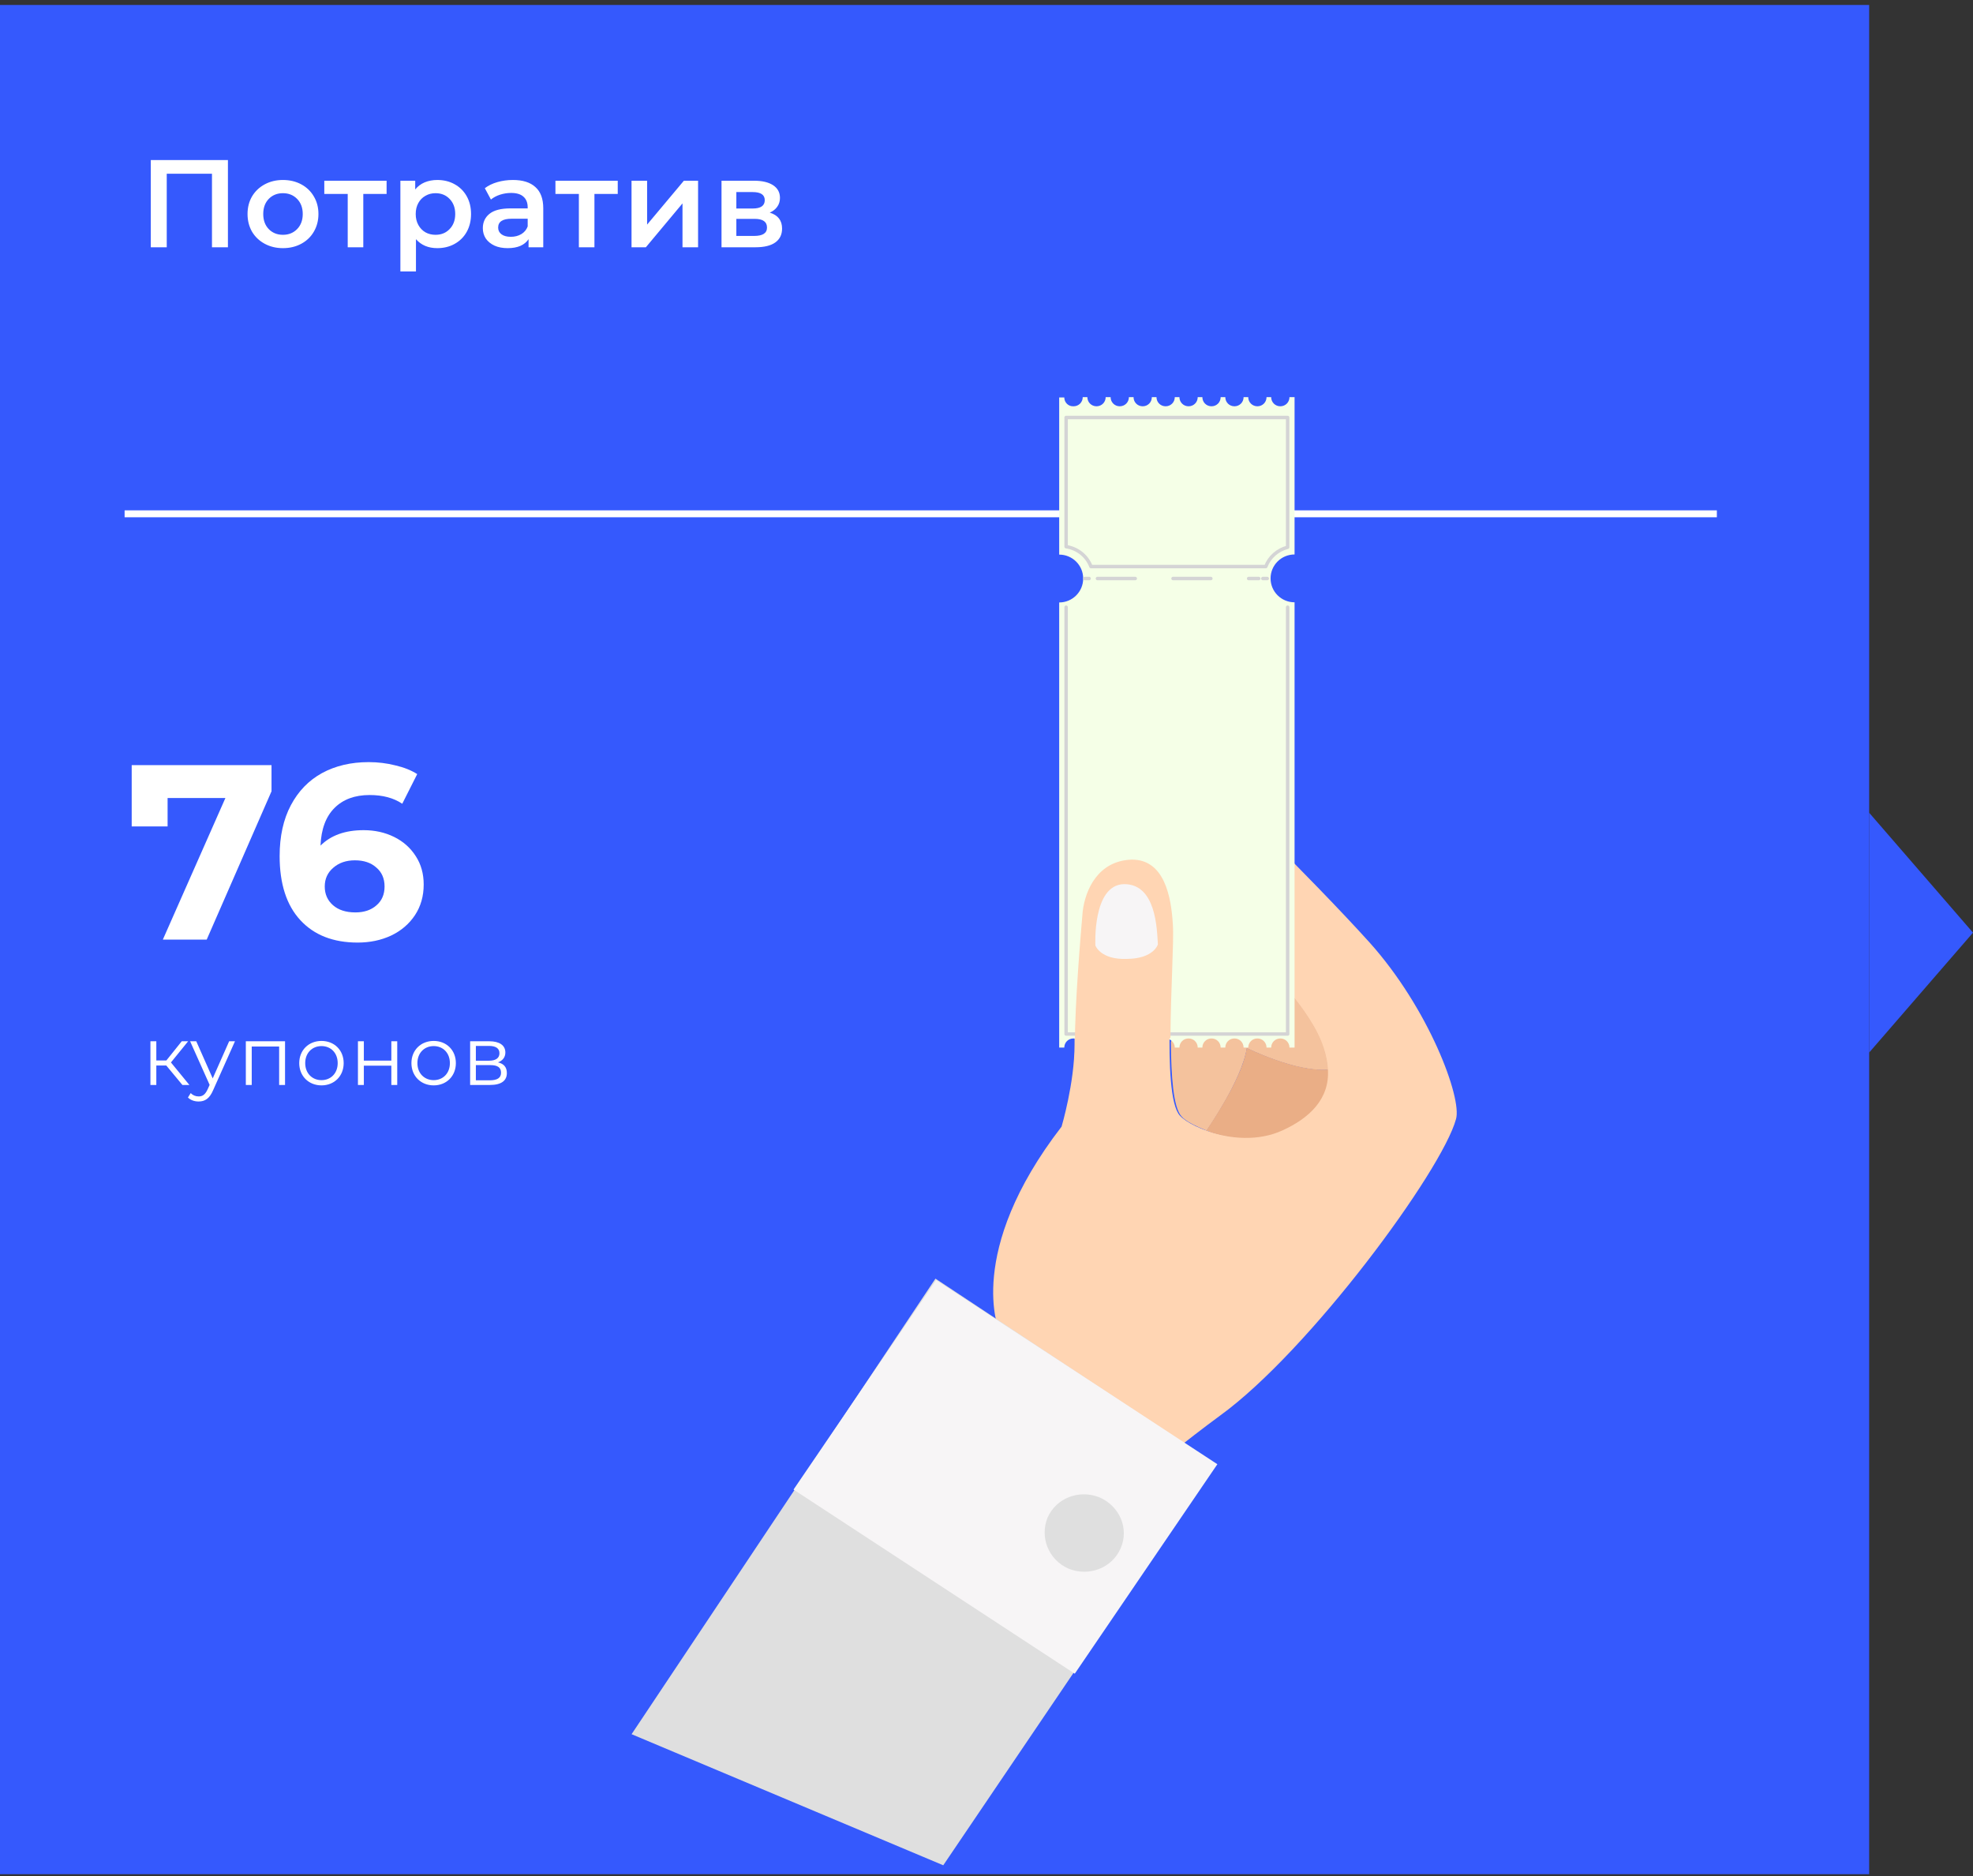 <svg width="285" height="271" viewBox="0 0 285 271" fill="none" xmlns="http://www.w3.org/2000/svg">
<rect x="0" y="0" width="285" height="271" fill="#333333" stroke="none"/>
<rect y="0.717" width="270" height="270" fill="#3559FD"/>
<line x1="18" y1="74.217" x2="248" y2="74.217" stroke="white"/>
<mask id="mask0" mask-type="alpha" maskUnits="userSpaceOnUse" x="0" y="0" width="270" height="271">
<rect y="0.717" width="270" height="270" fill="#BDFD35"/>
</mask>
<g mask="url(#mask0)">
<path d="M149.652 224.688L119.149 212.058L144.333 192.209C144.333 192.209 139.329 180.903 153.345 162.734C153.345 162.734 155.22 156.435 155.218 150.899C155.196 145.25 156.131 134.835 156.417 131.675C156.818 128.496 158.713 124.385 163.522 124.189C168.35 124.106 169.175 129.625 169.388 133.628C169.619 137.743 167.673 158.125 170.433 161.141C172.177 163.053 179.381 165.817 185.07 163.173C190.759 160.528 194.358 156.028 189.393 147.714C184.448 139.512 172.797 130.773 169.576 125.062C166.336 119.239 169.284 112.998 173.191 110.986C173.191 110.986 189.347 126.73 197.799 136.098C206.405 145.673 211.218 158.625 210.319 161.653C208.291 169.13 189.124 195.163 176.197 204.506C166.544 211.594 155.168 221.726 149.652 224.688Z" fill="#FFD5B3"/>
<path d="M191.826 154.527C187.189 154.913 180.111 151.406 180.111 151.406C179.386 156.032 174.301 163.315 174.301 163.315C172.656 162.65 171.24 161.948 170.646 161.233C169.476 159.914 169.171 155.45 169.131 150.482C171.685 144.872 174.869 139.509 176.008 137.94C176.957 136.633 177.756 135.813 178.995 135.501C182.982 139.498 187.123 143.702 189.622 147.934C191.102 150.361 191.742 152.689 191.826 154.527Z" fill="#F4C29D"/>
<path d="M180.087 151.361C180.087 151.361 187.175 154.874 191.819 154.487C192.085 158.733 189.153 161.514 185.222 163.295C181.73 164.89 177.657 164.492 174.651 163.461C174.612 163.235 174.307 163.515 174.268 163.29C175.484 161.475 179.587 155.264 180.087 151.361Z" fill="#EAAE86"/>
<path d="M153.736 57.412L153 57.412L153 80.11C154.906 80.11 156.465 81.644 156.465 83.566C156.465 85.466 154.927 87.021 153 87.021L153 151.316L153.736 151.316C153.736 150.582 154.321 149.999 155.057 149.999C155.794 149.999 156.378 150.582 156.378 151.316L157.05 151.316C157.05 150.582 157.634 149.999 158.371 149.999C159.107 149.999 159.713 150.582 159.713 151.316L160.385 151.316C160.385 150.582 160.969 149.999 161.706 149.999C162.442 149.999 163.027 150.582 163.027 151.316L163.698 151.316C163.698 150.582 164.283 149.999 165.019 149.999C165.755 149.999 166.34 150.582 166.34 151.316L167.011 151.316C167.011 150.582 167.596 149.999 168.332 149.999C169.069 149.999 169.697 150.582 169.697 151.316L170.368 151.316C170.368 150.582 170.953 149.999 171.689 149.999C172.425 149.999 173.01 150.582 173.01 151.316L173.682 151.316C173.682 150.582 174.266 149.999 175.003 149.999C175.739 149.999 176.324 150.582 176.324 151.316L176.995 151.316C176.995 150.582 177.58 149.999 178.316 149.999C179.052 149.999 179.637 150.582 179.637 151.316L180.308 151.316C180.308 150.582 180.893 149.999 181.629 149.999C182.366 149.999 182.95 150.582 182.95 151.316L183.622 151.316C183.622 150.582 184.206 149.999 184.943 149.999C185.679 149.999 186.264 150.582 186.264 151.316L187 151.316L187 87C185.094 87 183.535 85.466 183.535 83.544C183.535 81.644 185.073 80.089 187 80.089L187 57.368L186.264 57.368C186.264 58.103 185.679 58.686 184.943 58.686C184.206 58.686 183.622 58.103 183.622 57.368L182.95 57.368C182.95 58.103 182.366 58.686 181.629 58.686C180.893 58.686 180.308 58.103 180.308 57.368L179.637 57.368C179.637 58.103 179.052 58.686 178.316 58.686C177.58 58.686 176.995 58.103 176.995 57.368L176.324 57.368C176.324 58.103 175.739 58.686 175.003 58.686C174.266 58.686 173.682 58.103 173.682 57.368L173.01 57.368C173.01 58.103 172.425 58.686 171.689 58.686C170.953 58.686 170.368 58.103 170.368 57.368L169.697 57.368C169.697 58.103 169.112 58.686 168.376 58.686C167.639 58.686 167.055 58.103 167.055 57.368L166.383 57.368C166.383 58.103 165.799 58.686 165.062 58.686C164.326 58.686 163.741 58.103 163.741 57.368L163.07 57.368C163.07 58.103 162.485 58.686 161.749 58.686C161.013 58.686 160.428 58.103 160.428 57.368L159.713 57.368C159.713 58.103 159.129 58.686 158.392 58.686C157.656 58.686 157.071 58.103 157.071 57.368L156.4 57.368C156.4 58.103 155.815 58.686 155.079 58.686C154.321 58.729 153.736 58.124 153.736 57.412Z" fill="#F5FFE7"/>
<path d="M154 87.706L154 149.359L186 149.359L186 87.706" stroke="#D4D4D5" stroke-width="0.5" stroke-miterlimit="10" stroke-linecap="round" stroke-linejoin="round"/>
<path d="M156.709 83.564L157.322 83.564" stroke="#D4D4D5" stroke-width="0.5" stroke-linecap="round" stroke-linejoin="round"/>
<path d="M158.526 83.564L181.825 83.564" stroke="#D4D4D5" stroke-width="0.5" stroke-linecap="round" stroke-linejoin="round" stroke-dasharray="5.46 5.46"/>
<path d="M182.416 83.564L183.05 83.564" stroke="#D4D4D5" stroke-width="0.5" stroke-linecap="round" stroke-linejoin="round"/>
<path d="M154 78.963C155.675 79.217 157.023 80.335 157.589 81.834L182.845 81.834C183.367 80.462 184.542 79.428 186 79.048L186 60.304L154 60.304L154 78.963Z" stroke="#D4D4D5" stroke-width="0.5" stroke-miterlimit="10" stroke-linecap="round" stroke-linejoin="round"/>
<path d="M169.424 133.623C169.586 135.91 169.102 143.268 169.072 149.862C165.32 155.311 155.985 161.065 153.551 162.606C153.832 161.522 155.334 155.967 155.275 150.89C155.232 145.233 156.123 134.804 156.396 131.64C156.783 128.458 158.653 124.347 163.437 124.168C168.24 124.101 169.197 129.613 169.424 133.623Z" fill="#FFD5B3"/>
<path d="M158.228 136.57C158.228 136.57 157.772 127.85 162.334 127.707C167.029 127.658 167.114 134.239 167.257 136.414C167.257 136.414 166.674 138.473 162.799 138.508C158.943 138.655 158.228 136.57 158.228 136.57Z" fill="#F7F5F6"/>
<path d="M135.126 184.691L91.233 250.495L136.253 269.43L175.524 211.425L135.126 184.691Z" fill="#DFDFDF"/>
<path d="M155.251 241.756L175.848 211.498L135.223 184.903L114.626 215.16L155.251 241.756Z" fill="#F7F5F6"/>
<path d="M158.818 216.283C155.91 215.122 152.592 216.342 151.324 219.204C150.171 222.049 151.445 225.32 154.373 226.593C157.281 227.753 160.599 226.534 161.867 223.671C163.135 220.809 161.746 217.556 158.818 216.283Z" fill="#DFDFDF"/>
</g>
<path d="M285 134.717L270 152.037L270 117.396L285 134.717Z" fill="#3559FD"/>
<path d="M39.221 110.517V114.297L29.86 135.717H23.524L32.56 115.269H24.209V119.373H19.024V110.517H39.221ZM52.526 119.913C54.134 119.913 55.598 120.237 56.918 120.885C58.238 121.533 59.282 122.457 60.05 123.657C60.818 124.833 61.202 126.201 61.202 127.761C61.202 129.441 60.782 130.917 59.942 132.189C59.102 133.461 57.95 134.445 56.486 135.141C55.046 135.813 53.438 136.149 51.662 136.149C48.134 136.149 45.374 135.069 43.382 132.909C41.39 130.749 40.394 127.665 40.394 123.657C40.394 120.801 40.934 118.353 42.014 116.313C43.094 114.273 44.594 112.725 46.514 111.669C48.458 110.613 50.702 110.085 53.246 110.085C54.59 110.085 55.874 110.241 57.098 110.553C58.346 110.841 59.402 111.261 60.266 111.813L58.106 116.097C56.858 115.257 55.286 114.837 53.39 114.837C51.254 114.837 49.562 115.461 48.314 116.709C47.066 117.957 46.394 119.769 46.298 122.145C47.786 120.657 49.862 119.913 52.526 119.913ZM51.338 131.793C52.586 131.793 53.594 131.457 54.362 130.785C55.154 130.113 55.55 129.201 55.55 128.049C55.55 126.897 55.154 125.985 54.362 125.313C53.594 124.617 52.562 124.269 51.266 124.269C49.994 124.269 48.95 124.629 48.134 125.349C47.318 126.045 46.91 126.945 46.91 128.049C46.91 129.153 47.306 130.053 48.098 130.749C48.89 131.445 49.97 131.793 51.338 131.793Z" fill="white"/>
<path d="M32.924 23.117V35.717H30.62V25.097H24.086V35.717H21.782V23.117H32.924ZM40.869 35.843C39.897 35.843 39.021 35.633 38.241 35.213C37.461 34.793 36.849 34.211 36.405 33.467C35.973 32.711 35.757 31.859 35.757 30.911C35.757 29.963 35.973 29.117 36.405 28.373C36.849 27.629 37.461 27.047 38.241 26.627C39.021 26.207 39.897 25.997 40.869 25.997C41.853 25.997 42.735 26.207 43.515 26.627C44.295 27.047 44.901 27.629 45.333 28.373C45.777 29.117 45.999 29.963 45.999 30.911C45.999 31.859 45.777 32.711 45.333 33.467C44.901 34.211 44.295 34.793 43.515 35.213C42.735 35.633 41.853 35.843 40.869 35.843ZM40.869 33.917C41.697 33.917 42.381 33.641 42.921 33.089C43.461 32.537 43.731 31.811 43.731 30.911C43.731 30.011 43.461 29.285 42.921 28.733C42.381 28.181 41.697 27.905 40.869 27.905C40.041 27.905 39.357 28.181 38.817 28.733C38.289 29.285 38.025 30.011 38.025 30.911C38.025 31.811 38.289 32.537 38.817 33.089C39.357 33.641 40.041 33.917 40.869 33.917ZM55.844 28.013H52.478V35.717H50.228V28.013H46.844V26.105H55.844V28.013ZM63.164 25.997C64.1 25.997 64.934 26.201 65.666 26.609C66.41 27.017 66.992 27.593 67.412 28.337C67.832 29.081 68.042 29.939 68.042 30.911C68.042 31.883 67.832 32.747 67.412 33.503C66.992 34.247 66.41 34.823 65.666 35.231C64.934 35.639 64.1 35.843 63.164 35.843C61.868 35.843 60.842 35.411 60.086 34.547V39.209H57.836V26.105H59.978V27.365C60.35 26.909 60.806 26.567 61.346 26.339C61.898 26.111 62.504 25.997 63.164 25.997ZM62.912 33.917C63.74 33.917 64.418 33.641 64.946 33.089C65.486 32.537 65.756 31.811 65.756 30.911C65.756 30.011 65.486 29.285 64.946 28.733C64.418 28.181 63.74 27.905 62.912 27.905C62.372 27.905 61.886 28.031 61.454 28.283C61.022 28.523 60.68 28.871 60.428 29.327C60.176 29.783 60.05 30.311 60.05 30.911C60.05 31.511 60.176 32.039 60.428 32.495C60.68 32.951 61.022 33.305 61.454 33.557C61.886 33.797 62.372 33.917 62.912 33.917ZM74.1 25.997C75.516 25.997 76.596 26.339 77.34 27.023C78.096 27.695 78.474 28.715 78.474 30.083V35.717H76.35V34.547C76.074 34.967 75.678 35.291 75.162 35.519C74.658 35.735 74.046 35.843 73.326 35.843C72.606 35.843 71.976 35.723 71.436 35.483C70.896 35.231 70.476 34.889 70.176 34.457C69.888 34.013 69.744 33.515 69.744 32.963C69.744 32.099 70.062 31.409 70.698 30.893C71.346 30.365 72.36 30.101 73.74 30.101H76.224V29.957C76.224 29.285 76.02 28.769 75.612 28.409C75.216 28.049 74.622 27.869 73.83 27.869C73.29 27.869 72.756 27.953 72.228 28.121C71.712 28.289 71.274 28.523 70.914 28.823L70.032 27.185C70.536 26.801 71.142 26.507 71.85 26.303C72.558 26.099 73.308 25.997 74.1 25.997ZM73.794 34.205C74.358 34.205 74.856 34.079 75.288 33.827C75.732 33.563 76.044 33.191 76.224 32.711V31.595H73.902C72.606 31.595 71.958 32.021 71.958 32.873C71.958 33.281 72.12 33.605 72.444 33.845C72.768 34.085 73.218 34.205 73.794 34.205ZM89.233 28.013H85.867V35.717H83.617V28.013H80.233V26.105H89.233V28.013ZM91.225 26.105H93.475V32.441L98.785 26.105H100.837V35.717H98.587V29.381L93.295 35.717H91.225V26.105ZM111.189 30.713C112.377 31.073 112.971 31.841 112.971 33.017C112.971 33.881 112.647 34.547 111.999 35.015C111.351 35.483 110.391 35.717 109.119 35.717H104.223V26.105H108.921C110.097 26.105 111.015 26.321 111.675 26.753C112.335 27.185 112.665 27.797 112.665 28.589C112.665 29.081 112.533 29.507 112.269 29.867C112.017 30.227 111.657 30.509 111.189 30.713ZM106.365 30.119H108.723C109.887 30.119 110.469 29.717 110.469 28.913C110.469 28.133 109.887 27.743 108.723 27.743H106.365V30.119ZM108.939 34.079C110.175 34.079 110.793 33.677 110.793 32.873C110.793 32.453 110.649 32.141 110.361 31.937C110.073 31.721 109.623 31.613 109.011 31.613H106.365V34.079H108.939Z" fill="white"/>
<path d="M26.349 156.717H27.357L24.693 153.465L27.177 150.405H26.253L24.033 153.177H22.581V150.405H21.729V156.717H22.581V153.909H24.021L26.349 156.717ZM33.102 150.405L30.726 155.769L28.35 150.405H27.462L30.282 156.705L30.006 157.317C29.646 158.109 29.262 158.373 28.698 158.373C28.242 158.373 27.858 158.205 27.546 157.893L27.15 158.529C27.534 158.913 28.098 159.105 28.686 159.105C29.586 159.105 30.258 158.709 30.786 157.473L33.942 150.405H33.102ZM35.51 150.405V156.717H36.362V151.161H40.322V156.717H41.174V150.405H35.51ZM46.44 156.777C48.288 156.777 49.644 155.433 49.644 153.561C49.644 151.689 48.288 150.357 46.44 150.357C44.592 150.357 43.224 151.689 43.224 153.561C43.224 155.433 44.592 156.777 46.44 156.777ZM46.44 156.021C45.096 156.021 44.088 155.037 44.088 153.561C44.088 152.085 45.096 151.101 46.44 151.101C47.784 151.101 48.78 152.085 48.78 153.561C48.78 155.037 47.784 156.021 46.44 156.021ZM51.705 156.717H52.557V153.933H56.529V156.717H57.381V150.405H56.529V153.201H52.557V150.405H51.705V156.717ZM62.646 156.777C64.494 156.777 65.85 155.433 65.85 153.561C65.85 151.689 64.494 150.357 62.646 150.357C60.798 150.357 59.43 151.689 59.43 153.561C59.43 155.433 60.798 156.777 62.646 156.777ZM62.646 156.021C61.302 156.021 60.294 155.037 60.294 153.561C60.294 152.085 61.302 151.101 62.646 151.101C63.99 151.101 64.986 152.085 64.986 153.561C64.986 155.037 63.99 156.021 62.646 156.021ZM71.931 153.453C72.591 153.213 72.999 152.733 72.999 152.025C72.999 150.981 72.123 150.405 70.695 150.405H67.911V156.717H70.779C72.423 156.717 73.215 156.093 73.215 155.001C73.215 154.173 72.807 153.657 71.931 153.453ZM68.739 151.077H70.635C71.607 151.077 72.147 151.425 72.147 152.133C72.147 152.841 71.607 153.213 70.635 153.213H68.739V151.077ZM70.743 156.045H68.739V153.849H70.827C71.895 153.849 72.375 154.197 72.375 154.953C72.375 155.709 71.811 156.045 70.743 156.045Z" fill="white"/>
</svg>
